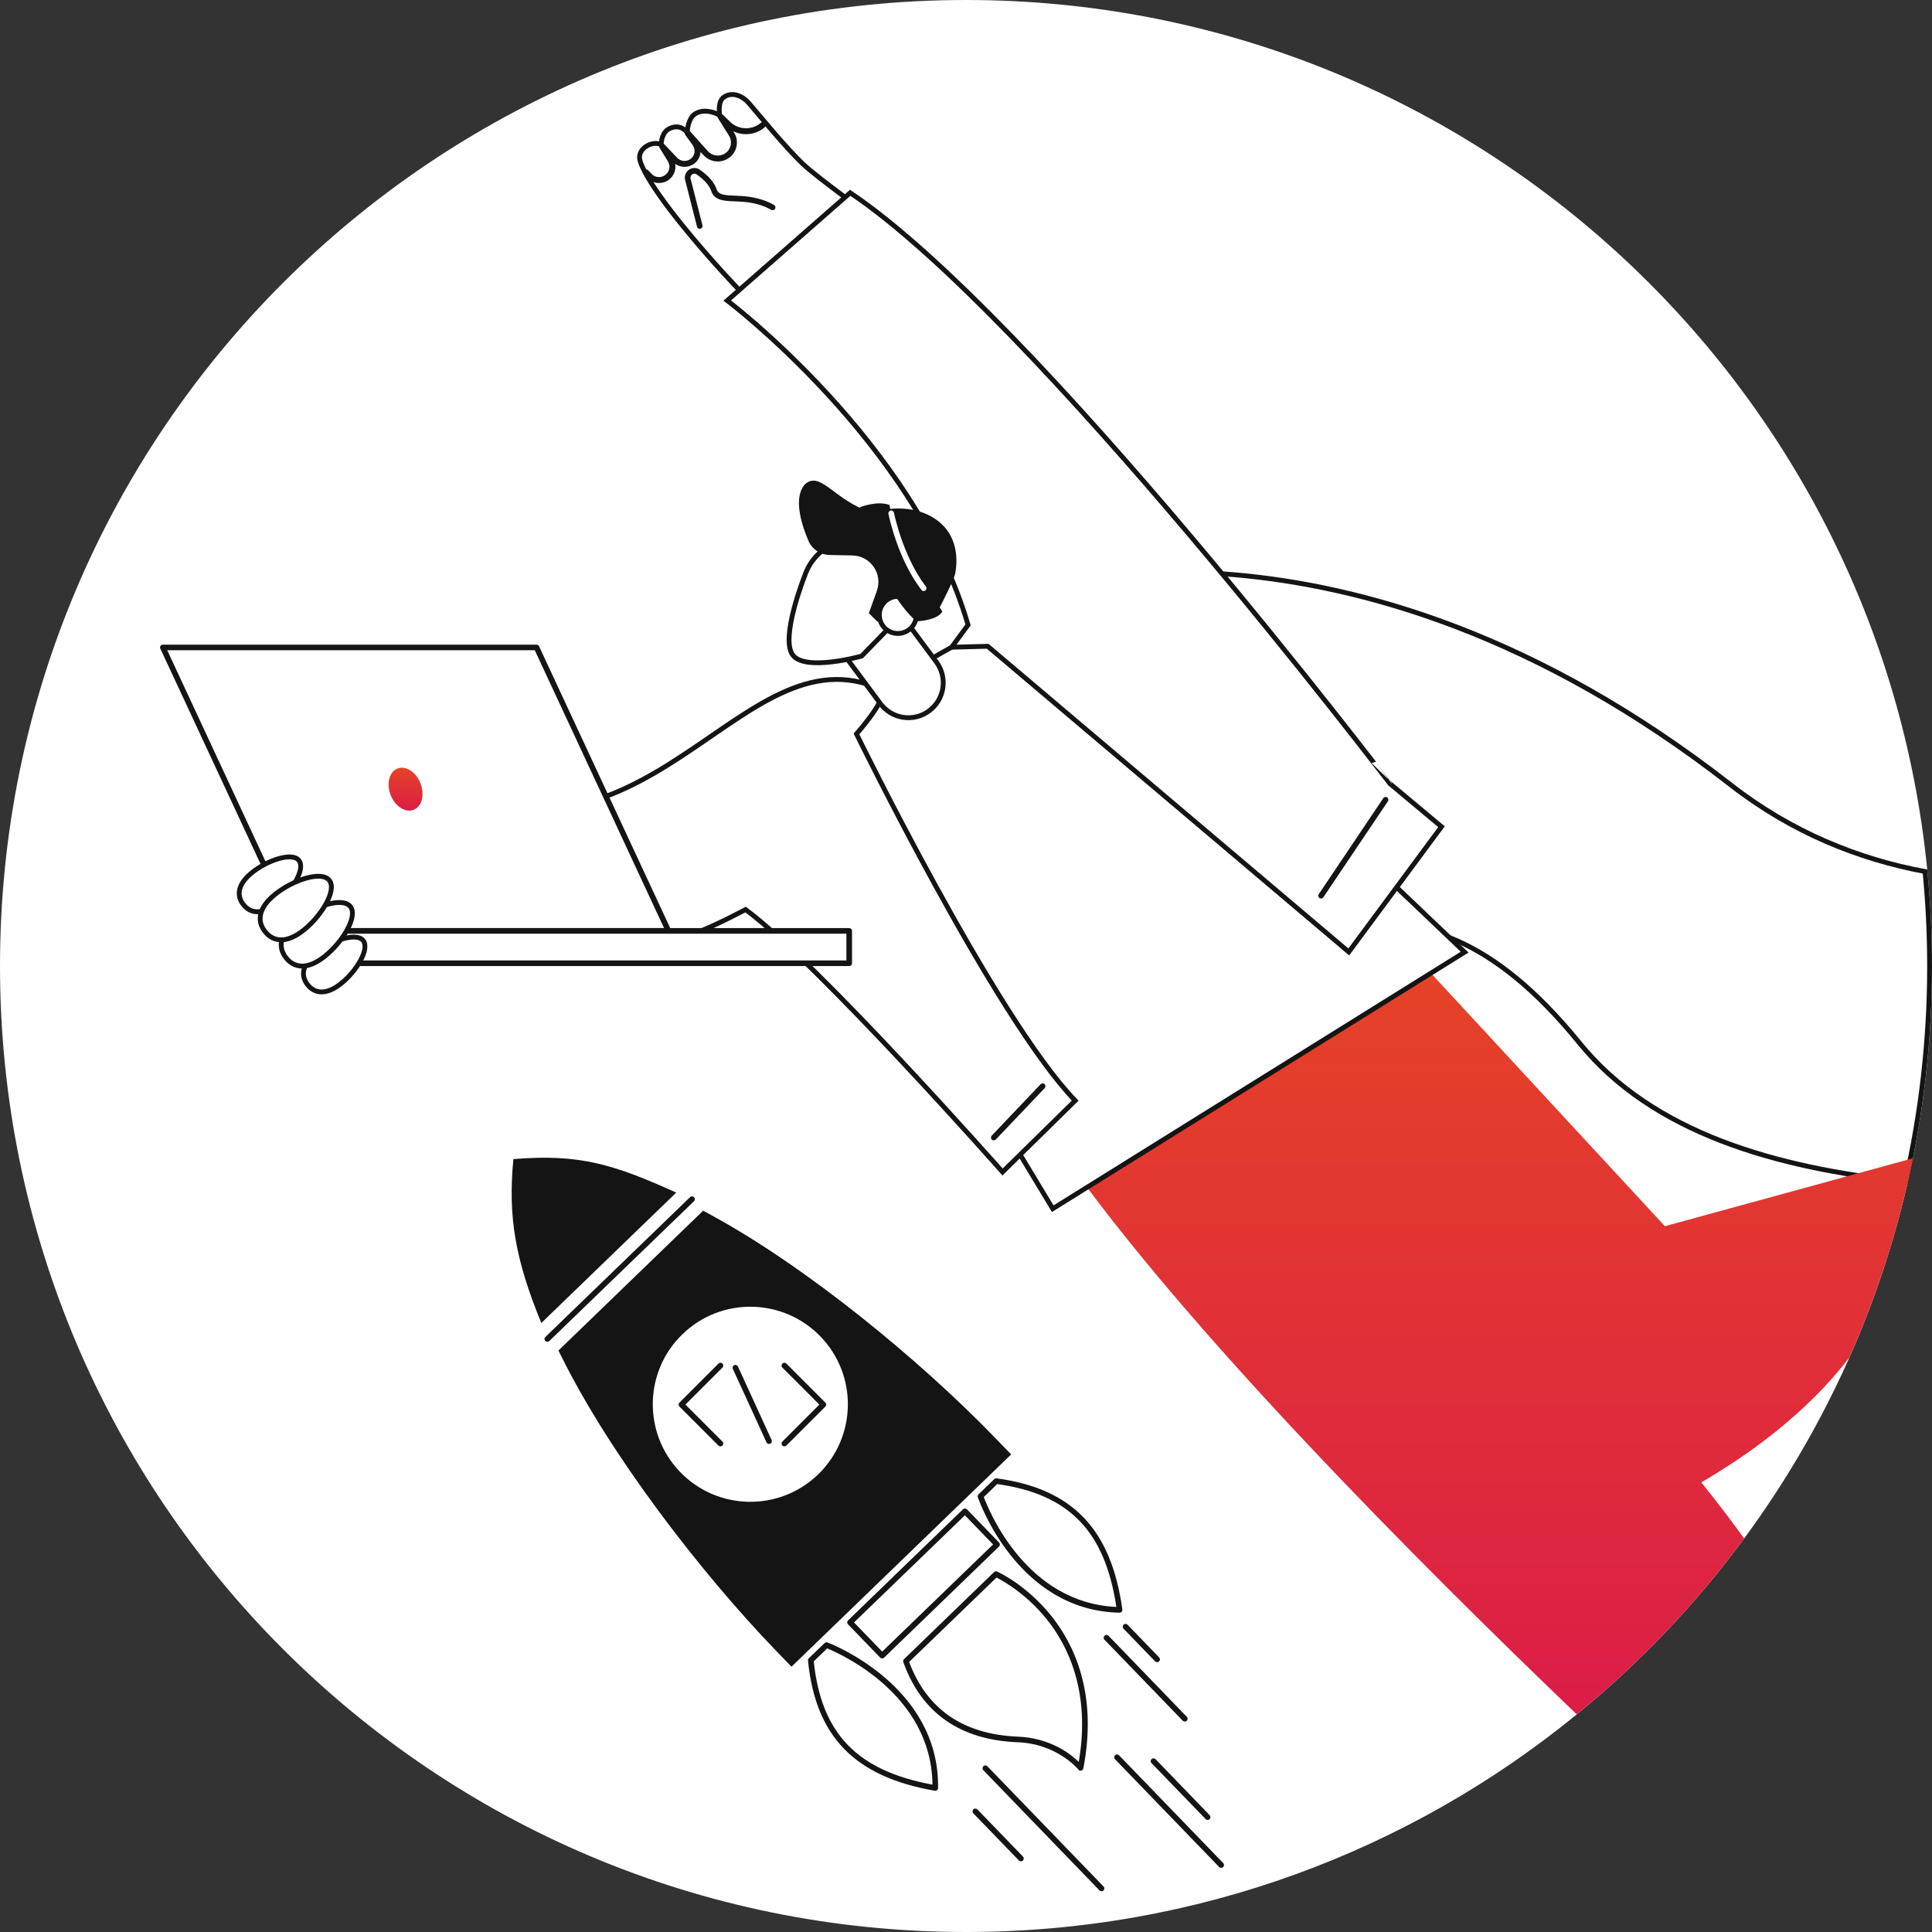 <svg width="400" height="400" viewBox="0 0 400 400" fill="none" xmlns="http://www.w3.org/2000/svg">
<rect x="0" y="0" width="400" height="400" fill="#333333" stroke="none"/>
<g clip-path="url(#clip0_113_403)">
<path d="M400 200C400 213.63 398.641 226.946 396.043 239.804C395.674 241.609 395.293 243.402 394.88 245.185C392 257.63 387.967 269.63 382.891 281.065C376.978 294.38 369.652 306.924 361.12 318.511C351.141 332.065 339.489 344.304 326.467 354.935C292.011 383.098 247.978 400 200 400C89.543 400 0 310.457 0 200C0 89.543 89.543 0 200 0C303.717 0 388.989 78.946 399.011 180.022C399.663 186.587 400 193.261 400 200Z" fill="white"/>
<path d="M327.04 215.967L327.04 215.967C317.791 204.585 309.433 198.213 301.719 194.788C293.999 191.361 286.964 190.903 280.401 191.281C277.688 191.437 275.048 191.736 272.482 192.028C271.95 192.088 271.422 192.148 270.897 192.206C267.827 192.547 264.861 192.83 261.948 192.8C256.145 192.739 250.565 191.436 244.925 186.83L244.925 186.83C233.534 177.539 225.485 161.292 220.278 147.296C217.679 140.309 215.797 133.906 214.564 129.25C213.948 126.922 213.494 125.031 213.195 123.724C213.045 123.07 212.934 122.562 212.86 122.218C212.854 122.189 212.848 122.161 212.843 122.134C212.935 122.106 213.042 122.074 213.163 122.038C213.66 121.892 214.402 121.685 215.376 121.443C217.324 120.959 220.202 120.336 223.909 119.782C231.321 118.675 242.047 117.846 255.277 118.967C281.733 121.208 318.224 131.245 358.29 162.47C371.008 172.382 384.81 177.87 398.55 180.445C399.177 186.873 399.5 193.405 399.5 200C399.5 215.352 397.767 230.288 394.492 244.642C367.667 241.818 342.151 234.571 327.04 215.967Z" stroke="#141414"/>
<path d="M396.04 239.81C395.67 241.62 395.29 243.41 394.88 245.19C392.028 257.504 388.009 269.518 382.88 281.07C373.96 292.72 361.88 301.3 352.23 306.91C355.277 310.67 358.237 314.54 361.11 318.52C351.132 332.067 339.487 344.304 326.45 354.94C293.54 323.41 245.45 275.13 220.21 239.13L244.73 224.32C242.64 221.85 241.47 220.45 241.47 220.45L293.01 197.97L344.7 253.87L396.04 239.81Z" fill="url(#paint0_linear_113_403)"/>
<path fill-rule="evenodd" clip-rule="evenodd" d="M303.239 197.13L217.957 250.25L161.196 156.087C161.196 156.087 209.196 123.717 224.598 122.185L303.239 197.13Z" fill="white"/>
<path fill-rule="evenodd" clip-rule="evenodd" d="M303.239 197.13L217.957 250.25L161.196 156.087C161.196 156.087 209.196 123.717 224.598 122.185L303.239 197.13Z" fill="white" stroke="#141414" stroke-miterlimit="10"/>
<path fill-rule="evenodd" clip-rule="evenodd" d="M182.239 142.652C184.641 143.728 177.326 151.946 177.326 151.946C177.326 151.946 206.011 210.685 222.609 227.87L207.565 242.641C207.565 242.641 169.337 199.38 154.37 188.315C139.174 196.272 119.261 205 83.663 187.163C83.663 187.163 82.272 166.13 86.685 161.359C134.13 186.217 153.033 129.609 182.239 142.652Z" fill="white" stroke="#141414" stroke-miterlimit="10"/>
<path fill-rule="evenodd" clip-rule="evenodd" d="M205.75 236.098C205.902 236.098 206.054 236.043 206.174 235.924L216.293 225.283C216.511 225.054 216.5 224.685 216.272 224.457C216.043 224.239 215.674 224.25 215.446 224.478L205.326 235.12C205.109 235.348 205.109 235.717 205.348 235.946C205.457 236.054 205.609 236.098 205.75 236.098Z" fill="#141414"/>
<path fill-rule="evenodd" clip-rule="evenodd" d="M183.109 90.641C183.109 90.641 157.446 65.228 147.772 54.304C137.609 42.837 133.424 36.315 132.511 33.272C131.772 30.783 135.098 29 136.891 29.956C136.902 29.348 137.065 27.37 138.598 26.63C140.87 25.533 142.098 27.272 142.293 27.359C142.283 27.152 142.424 24.641 143.815 23.652C145.391 22.533 147.685 23.076 148.978 23.859C148.967 23.348 148.565 20.946 149.946 20.054C151.75 18.902 153.859 19.978 155.011 21.315C157.12 23.772 162.728 30.62 166.152 33.87C172.902 40.261 202.022 58.652 207.196 71.533C216.435 94.554 189.848 97.207 183.109 90.641Z" fill="white" stroke="#141414" stroke-miterlimit="10"/>
<path fill-rule="evenodd" clip-rule="evenodd" d="M144.87 47.37C144.913 47.37 144.967 47.359 145.011 47.348C145.326 47.272 145.511 46.956 145.435 46.641L142.978 36.989C142.88 36.587 143.087 36.272 143.304 36.109C143.413 36.033 143.804 35.815 144.228 36.109C145.826 37.217 146.87 38.402 147.25 39.533C147.924 41.522 149.859 41.598 152.087 41.685C154.207 41.772 156.859 41.87 159.674 43.446C159.957 43.598 160.315 43.5 160.467 43.217C160.63 42.935 160.522 42.587 160.239 42.424C157.174 40.717 154.25 40.598 152.13 40.511C149.859 40.424 148.75 40.326 148.348 39.141C147.88 37.761 146.717 36.413 144.891 35.141C144.217 34.663 143.326 34.663 142.641 35.141C141.957 35.62 141.641 36.456 141.848 37.261L144.304 46.913C144.37 47.185 144.609 47.37 144.87 47.37Z" fill="#141414"/>
<path fill-rule="evenodd" clip-rule="evenodd" d="M136.457 37.891C137.185 37.891 137.913 37.663 138.511 37.185L138.565 37.141C139.565 36.359 140 35.109 139.793 33.935C140.946 34.75 142.533 34.761 143.717 33.891C144.533 33.294 144.989 32.38 145.043 31.446L145.641 32.109C147.011 33.63 149.304 33.87 150.967 32.663C152.62 31.467 153.065 29.174 151.989 27.456L151.815 27.174C153.902 28.185 156.478 27.935 158.326 26.359C158.587 26.141 158.609 25.75 158.391 25.5C158.174 25.239 157.772 25.217 157.511 25.435C155.663 27.011 152.859 26.913 151.13 25.196L149.63 23.717C149.413 23.5 149.054 23.478 148.804 23.674C148.554 23.87 148.489 24.206 148.663 24.478L150.935 28.098C151.674 29.283 151.37 30.859 150.228 31.685C149.087 32.511 147.511 32.348 146.565 31.304L142.837 27.152C142.62 26.913 142.239 26.88 141.989 27.076C141.728 27.283 141.685 27.641 141.87 27.913L143.424 30.065C144.076 30.967 143.88 32.25 142.967 32.913C142.109 33.544 140.924 33.435 140.196 32.663L137.543 29.87C137.326 29.641 136.967 29.609 136.717 29.804C136.467 29.989 136.391 30.337 136.565 30.609L138.293 33.424C138.848 34.337 138.641 35.522 137.783 36.185L137.728 36.228C136.891 36.88 135.663 36.794 134.935 36.033L134.217 35.272C133.978 35.022 133.587 35.011 133.337 35.25C133.087 35.478 133.076 35.87 133.315 36.12L134.043 36.88C134.685 37.544 135.565 37.891 136.457 37.891Z" fill="#141414"/>
<path fill-rule="evenodd" clip-rule="evenodd" d="M176.022 39.913L150.565 62.228C150.565 62.228 189.435 91.576 200.424 129.38L197.022 134L204.489 133.804L279.25 197.098L298.446 171.174L287.717 162.207C287.717 162.207 214.38 65.641 176.022 39.913Z" fill="white"/>
<path fill-rule="evenodd" clip-rule="evenodd" d="M176.022 39.913L150.565 62.228C150.565 62.228 189.435 91.576 200.424 129.38L197.022 134L204.489 133.804L279.25 197.087L298.446 171.163L287.717 162.196C287.717 162.207 214.38 65.641 176.022 39.913Z" fill="white" stroke="#141414" stroke-miterlimit="10"/>
<path fill-rule="evenodd" clip-rule="evenodd" d="M273.511 186.033C273.696 186.033 273.88 185.935 273.989 185.772L287.348 165.902C287.533 165.63 287.457 165.272 287.196 165.098C286.924 164.913 286.565 164.989 286.391 165.261L273.033 185.13C272.848 185.391 272.924 185.761 273.196 185.935C273.283 186 273.402 186.033 273.511 186.033Z" fill="#141414"/>
<path fill-rule="evenodd" clip-rule="evenodd" d="M61.022 192.739H138.402L111.098 134.043H33.717L61.022 192.739Z" fill="white"/>
<path fill-rule="evenodd" clip-rule="evenodd" d="M61.022 193.326H138.402C138.598 193.326 138.783 193.228 138.891 193.054C139 192.891 139.011 192.674 138.924 192.5L111.609 133.804C111.511 133.598 111.304 133.467 111.076 133.467H33.717C33.522 133.467 33.337 133.565 33.228 133.739C33.12 133.902 33.109 134.12 33.196 134.293L60.511 192.989C60.587 193.185 60.794 193.326 61.022 193.326ZM137.489 192.152H61.391L34.62 134.62H110.717L137.489 192.152Z" fill="#141414"/>
<path fill-rule="evenodd" clip-rule="evenodd" d="M80.88 164.609C81.804 166.967 83.935 168.337 85.641 167.663C87.348 166.989 87.978 164.543 87.054 162.174C86.13 159.815 83.989 158.446 82.293 159.12C80.587 159.793 79.957 162.239 80.88 164.609Z" fill="url(#paint1_linear_113_403)"/>
<path fill-rule="evenodd" clip-rule="evenodd" d="M175.826 199.424H66.772C63.62 199.424 61.065 196.87 61.065 193.717V192.717H175.826V199.424Z" fill="white"/>
<path fill-rule="evenodd" clip-rule="evenodd" d="M66.772 200.011H175.826C176.152 200.011 176.402 199.75 176.402 199.435V192.728C176.402 192.402 176.141 192.152 175.826 192.152H61.065C60.739 192.152 60.489 192.413 60.489 192.728V193.728C60.489 197.185 63.304 200.011 66.772 200.011ZM175.239 198.848H66.772C63.946 198.848 61.652 196.554 61.652 193.728V193.315H175.239V198.848Z" fill="#141414"/>
<path fill-rule="evenodd" clip-rule="evenodd" d="M65.522 197.228C62.359 199.761 62.304 202.152 63.717 203.913C65.13 205.674 67.467 206.141 70.641 203.609C73.804 201.076 76.598 196.489 75.185 194.728C73.772 192.967 68.685 194.696 65.522 197.228Z" fill="white" stroke="#141414" stroke-miterlimit="10"/>
<path fill-rule="evenodd" clip-rule="evenodd" d="M61.337 190.576C57.663 193.511 57.609 196.283 59.239 198.326C60.88 200.37 63.587 200.913 67.261 197.978C70.935 195.033 74.163 189.728 72.533 187.685C70.891 185.641 65 187.641 61.337 190.576Z" fill="white" stroke="#141414" stroke-miterlimit="10"/>
<path fill-rule="evenodd" clip-rule="evenodd" d="M57.337 187.011C54.174 189.544 51.826 189.076 50.413 187.315C49 185.554 49.054 183.163 52.217 180.63C55.38 178.098 60.467 176.37 61.88 178.13C63.294 179.891 60.5 184.467 57.337 187.011Z" fill="white" stroke="#141414" stroke-miterlimit="10"/>
<path fill-rule="evenodd" clip-rule="evenodd" d="M62.913 192.543C59.239 195.478 56.533 194.935 54.891 192.891C53.25 190.848 53.315 188.087 56.978 185.141C60.652 182.196 66.543 180.207 68.174 182.25C69.815 184.293 66.576 189.609 62.913 192.543Z" fill="white" stroke="#141414" stroke-miterlimit="10"/>
<path fill-rule="evenodd" clip-rule="evenodd" d="M192.37 147.174C195.576 144.793 196.239 140.272 193.87 137.065L186.163 126.685C183.783 123.478 179.261 122.804 176.054 125.185C172.848 127.565 172.185 132.087 174.565 135.293L182.272 145.674C184.641 148.88 189.174 149.554 192.37 147.174Z" fill="white" stroke="#141414" stroke-miterlimit="10"/>
<path fill-rule="evenodd" clip-rule="evenodd" d="M164.109 135.587C166.674 139.12 178.391 135.837 178.391 135.837L187.685 126.283C189.652 120.467 186.522 114.163 180.707 112.196C174.891 110.228 168.587 113.348 166.62 119.174C166.62 119.174 161.5 131.989 164.109 135.587Z" fill="white" stroke="#141414" stroke-miterlimit="10"/>
<path fill-rule="evenodd" clip-rule="evenodd" d="M171.75 114.902C169.837 114.859 168.13 113.717 167.38 111.967C166.044 108.837 164.446 103.88 166.152 100.946C166.478 100.38 166.815 100.054 167.337 99.783C170.272 98.25 173.239 103.674 180 105.924C186.511 108.087 191.054 105.467 193.565 108.804C194.663 110.272 194.707 112.022 194.728 112.446C195.043 118.043 190.37 120.554 190.37 120.554C190.37 120.554 193.565 119.174 194.815 123.609C196.065 128.054 181.641 128.685 181.641 128.685L179.891 126.967L181.543 122.326C182.793 118.793 180.228 115.076 176.489 115L171.75 114.902Z" fill="#141414"/>
<path fill-rule="evenodd" clip-rule="evenodd" d="M189.717 127.022C189.88 129.13 188.304 130.978 186.185 131.141C184.076 131.304 182.228 129.717 182.065 127.609C181.902 125.5 183.489 123.652 185.598 123.489C187.707 123.326 189.554 124.902 189.717 127.022Z" fill="white" stroke="#141414" stroke-miterlimit="10"/>
<path fill-rule="evenodd" clip-rule="evenodd" d="M178.022 105.022C178.022 105.022 181.326 121.022 189.685 128.641C194.446 128.38 195.098 126.598 195.098 126.598C195.098 126.598 185.13 111.076 184.163 104.543C181.543 103.587 178.022 105.022 178.022 105.022Z" fill="#141414"/>
<path fill-rule="evenodd" clip-rule="evenodd" d="M184.011 105.402C189.261 104.75 194.196 106.652 196.511 110.402C198.739 114.011 197.87 118.261 197.739 118.859C197.739 118.859 197.446 120.217 194.304 126.25C194.304 126.261 183.641 111.87 184.011 105.402Z" fill="#141414"/>
<path fill-rule="evenodd" clip-rule="evenodd" d="M191.228 122.37C191.348 122.37 191.478 122.326 191.587 122.25C191.848 122.054 191.891 121.685 191.696 121.435C186.913 115.217 185.098 106.25 185.087 106.163C185.022 105.848 184.717 105.641 184.402 105.706C184.087 105.772 183.88 106.076 183.946 106.391C184.022 106.772 185.826 115.717 190.783 122.152C190.87 122.293 191.054 122.37 191.228 122.37Z" fill="white"/>
<path fill-rule="evenodd" clip-rule="evenodd" d="M193.641 370.761C193.772 370.761 193.902 370.717 194.011 370.631C194.141 370.522 194.217 370.359 194.217 370.185C194.533 348.804 171.554 340.141 171.326 340.054C171.12 339.978 170.88 340.033 170.717 340.185L167.457 343.326C167.326 343.446 167.272 343.63 167.283 343.804C168.859 359.554 176.957 367.87 193.533 370.75C193.576 370.761 193.609 370.761 193.641 370.761ZM171.261 341.283C174.022 342.413 192.87 350.815 193.054 369.489C177.424 366.587 170.054 358.913 168.478 343.967L171.261 341.283Z" fill="#141414"/>
<path fill-rule="evenodd" clip-rule="evenodd" d="M231.793 333.891C231.957 333.891 232.12 333.815 232.228 333.696C232.337 333.565 232.391 333.402 232.37 333.228C230.054 316.554 222.011 308.185 206.326 306.076C206.152 306.054 205.978 306.109 205.848 306.239L202.598 309.38C202.435 309.533 202.38 309.772 202.446 309.978C202.533 310.207 210.413 333.467 231.793 333.891ZM206.467 307.261C221.348 309.348 228.761 316.978 231.13 332.696C212.478 331.87 204.728 312.75 203.685 309.946L206.467 307.261Z" fill="#141414"/>
<path fill-rule="evenodd" clip-rule="evenodd" d="M223.717 366.609C223.761 366.609 223.815 366.598 223.859 366.587C224.076 366.533 224.25 366.359 224.293 366.13C227.315 350.543 222.304 340.294 217.576 334.446C212.446 328.098 206.685 325.489 206.446 325.38C206.228 325.283 205.978 325.326 205.804 325.489L187.163 343.511C187 343.674 186.946 343.913 187.022 344.13C190.804 354.663 198.783 360.25 210.739 360.717C218.924 361.043 223.239 366.337 223.283 366.38C223.38 366.533 223.543 366.609 223.717 366.609ZM206.315 326.62C207.641 327.283 212.457 329.957 216.696 335.228C221.13 340.739 225.826 350.304 223.348 364.783C221.674 363.152 217.478 359.826 210.761 359.554C199.467 359.109 191.891 353.902 188.228 344.087L206.315 326.62Z" fill="#141414"/>
<path fill-rule="evenodd" clip-rule="evenodd" d="M228.065 391.565C228.207 391.565 228.359 391.511 228.467 391.402C228.696 391.174 228.707 390.815 228.478 390.576L204.424 365.685C204.196 365.457 203.837 365.446 203.598 365.674C203.37 365.902 203.359 366.272 203.587 366.5L227.641 391.391C227.761 391.511 227.913 391.565 228.065 391.565Z" fill="#141414"/>
<path fill-rule="evenodd" clip-rule="evenodd" d="M211.38 385.37C211.522 385.37 211.674 385.315 211.783 385.207C212.011 384.978 212.022 384.62 211.794 384.38L202.359 374.62C202.13 374.391 201.772 374.38 201.533 374.609C201.304 374.826 201.293 375.196 201.522 375.435L210.957 385.196C211.076 385.315 211.228 385.37 211.38 385.37Z" fill="#141414"/>
<path fill-rule="evenodd" clip-rule="evenodd" d="M245.304 356.435C245.446 356.435 245.598 356.38 245.707 356.272C245.935 356.043 245.946 355.674 245.717 355.446L229.5 338.663C229.272 338.435 228.902 338.424 228.674 338.652C228.446 338.88 228.435 339.25 228.663 339.478L244.88 356.261C245 356.38 245.152 356.435 245.304 356.435Z" fill="#141414"/>
<path fill-rule="evenodd" clip-rule="evenodd" d="M239.576 344.141C239.717 344.141 239.87 344.087 239.978 343.978C240.207 343.761 240.217 343.391 239.989 343.152L233.446 336.38C233.217 336.152 232.859 336.141 232.62 336.37C232.391 336.587 232.38 336.957 232.609 337.196L239.152 343.967C239.272 344.076 239.424 344.141 239.576 344.141Z" fill="#141414"/>
<path fill-rule="evenodd" clip-rule="evenodd" d="M252.837 386.717C252.978 386.717 253.13 386.663 253.239 386.554C253.467 386.326 253.478 385.957 253.25 385.728L231.685 363.413C231.457 363.185 231.098 363.174 230.859 363.402C230.63 363.63 230.62 364 230.848 364.228L252.413 386.543C252.533 386.663 252.685 386.717 252.837 386.717Z" fill="#141414"/>
<path fill-rule="evenodd" clip-rule="evenodd" d="M250.033 376.804C250.174 376.804 250.326 376.75 250.435 376.641C250.663 376.424 250.674 376.043 250.446 375.815L239.239 364.217C239.011 363.989 238.652 363.978 238.413 364.207C238.185 364.424 238.174 364.793 238.402 365.022L249.609 376.62C249.728 376.739 249.88 376.804 250.033 376.804Z" fill="#141414"/>
<path fill-rule="evenodd" clip-rule="evenodd" d="M182.641 343.359C182.783 343.359 182.935 343.304 183.043 343.196L206.837 320.196C206.946 320.087 207.011 319.946 207.011 319.783C207.011 319.63 206.957 319.478 206.848 319.37L200.207 312.5C199.978 312.272 199.62 312.261 199.38 312.478L175.587 335.478C175.478 335.587 175.413 335.728 175.413 335.891C175.413 336.043 175.467 336.196 175.576 336.304L182.217 343.174C182.337 343.293 182.489 343.359 182.641 343.359ZM205.609 319.761L182.652 341.946L176.815 335.913L199.772 313.728L205.609 319.761Z" fill="#141414"/>
<path fill-rule="evenodd" clip-rule="evenodd" d="M112.076 273.913C106.674 260.739 105.141 251.891 106.293 239.978C120.011 238.848 127.033 241.065 140.011 246.913L112.076 273.913Z" fill="#141414"/>
<path fill-rule="evenodd" clip-rule="evenodd" d="M116.272 280.913L115.62 279.609L145.576 250.663L146.859 251.359C166.793 262.109 190.478 281.587 206.217 297.88L209.348 301.12L163.87 345.076L160.739 341.837C145 325.533 126.337 301.207 116.272 280.913Z" fill="#141414"/>
<path fill-rule="evenodd" clip-rule="evenodd" d="M140.826 304.772C148.576 312.793 161.359 313.011 169.38 305.261C177.402 297.511 177.62 284.717 169.87 276.706C162.12 268.685 149.326 268.467 141.315 276.217C133.293 283.956 133.076 296.75 140.826 304.772Z" fill="white"/>
<path fill-rule="evenodd" clip-rule="evenodd" d="M113.326 277.804C113.467 277.804 113.62 277.75 113.728 277.641L143.685 248.696C143.913 248.467 143.924 248.109 143.696 247.87C143.467 247.641 143.109 247.63 142.87 247.859L112.913 276.804C112.685 277.033 112.674 277.391 112.902 277.63C113.022 277.75 113.174 277.804 113.326 277.804Z" fill="#141414"/>
<path fill-rule="evenodd" clip-rule="evenodd" d="M162.391 299.457C162.543 299.457 162.685 299.402 162.804 299.293L170.88 291.217C171.109 290.989 171.109 290.62 170.88 290.391L162.804 282.315C162.576 282.087 162.207 282.087 161.978 282.315C161.75 282.543 161.75 282.913 161.978 283.141L169.641 290.804L161.978 298.467C161.75 298.696 161.75 299.065 161.978 299.293C162.098 299.402 162.239 299.457 162.391 299.457Z" fill="#141414"/>
<path fill-rule="evenodd" clip-rule="evenodd" d="M149.163 299.457C149.315 299.457 149.467 299.402 149.576 299.293C149.804 299.065 149.804 298.696 149.576 298.467L141.913 290.804L149.576 283.141C149.804 282.913 149.804 282.543 149.576 282.315C149.348 282.087 148.978 282.087 148.75 282.315L140.674 290.391C140.446 290.62 140.446 290.989 140.674 291.217L148.75 299.293C148.87 299.402 149.022 299.457 149.163 299.457Z" fill="#141414"/>
<path fill-rule="evenodd" clip-rule="evenodd" d="M159.228 298.957C159.315 298.957 159.391 298.946 159.467 298.902C159.761 298.772 159.891 298.424 159.75 298.13L152.783 282.924C152.652 282.63 152.304 282.5 152.011 282.641C151.717 282.772 151.587 283.12 151.728 283.413L158.696 298.62C158.804 298.837 159.011 298.957 159.228 298.957Z" fill="#141414"/>
</g>
<defs>
<linearGradient id="paint0_linear_113_403" x1="308.129" y1="354.943" x2="308.129" y2="197.97" gradientUnits="userSpaceOnUse">
<stop stop-color="#DC1D47"/>
<stop offset="1" stop-color="#E54327"/>
</linearGradient>
<linearGradient id="paint1_linear_113_403" x1="83.968" y1="167.835" x2="83.968" y2="158.948" gradientUnits="userSpaceOnUse">
<stop stop-color="#DC1D47"/>
<stop offset="1" stop-color="#E54327"/>
</linearGradient>
<clipPath id="clip0_113_403">
<rect width="400" height="400" fill="white"/>
</clipPath>
</defs>
</svg>

